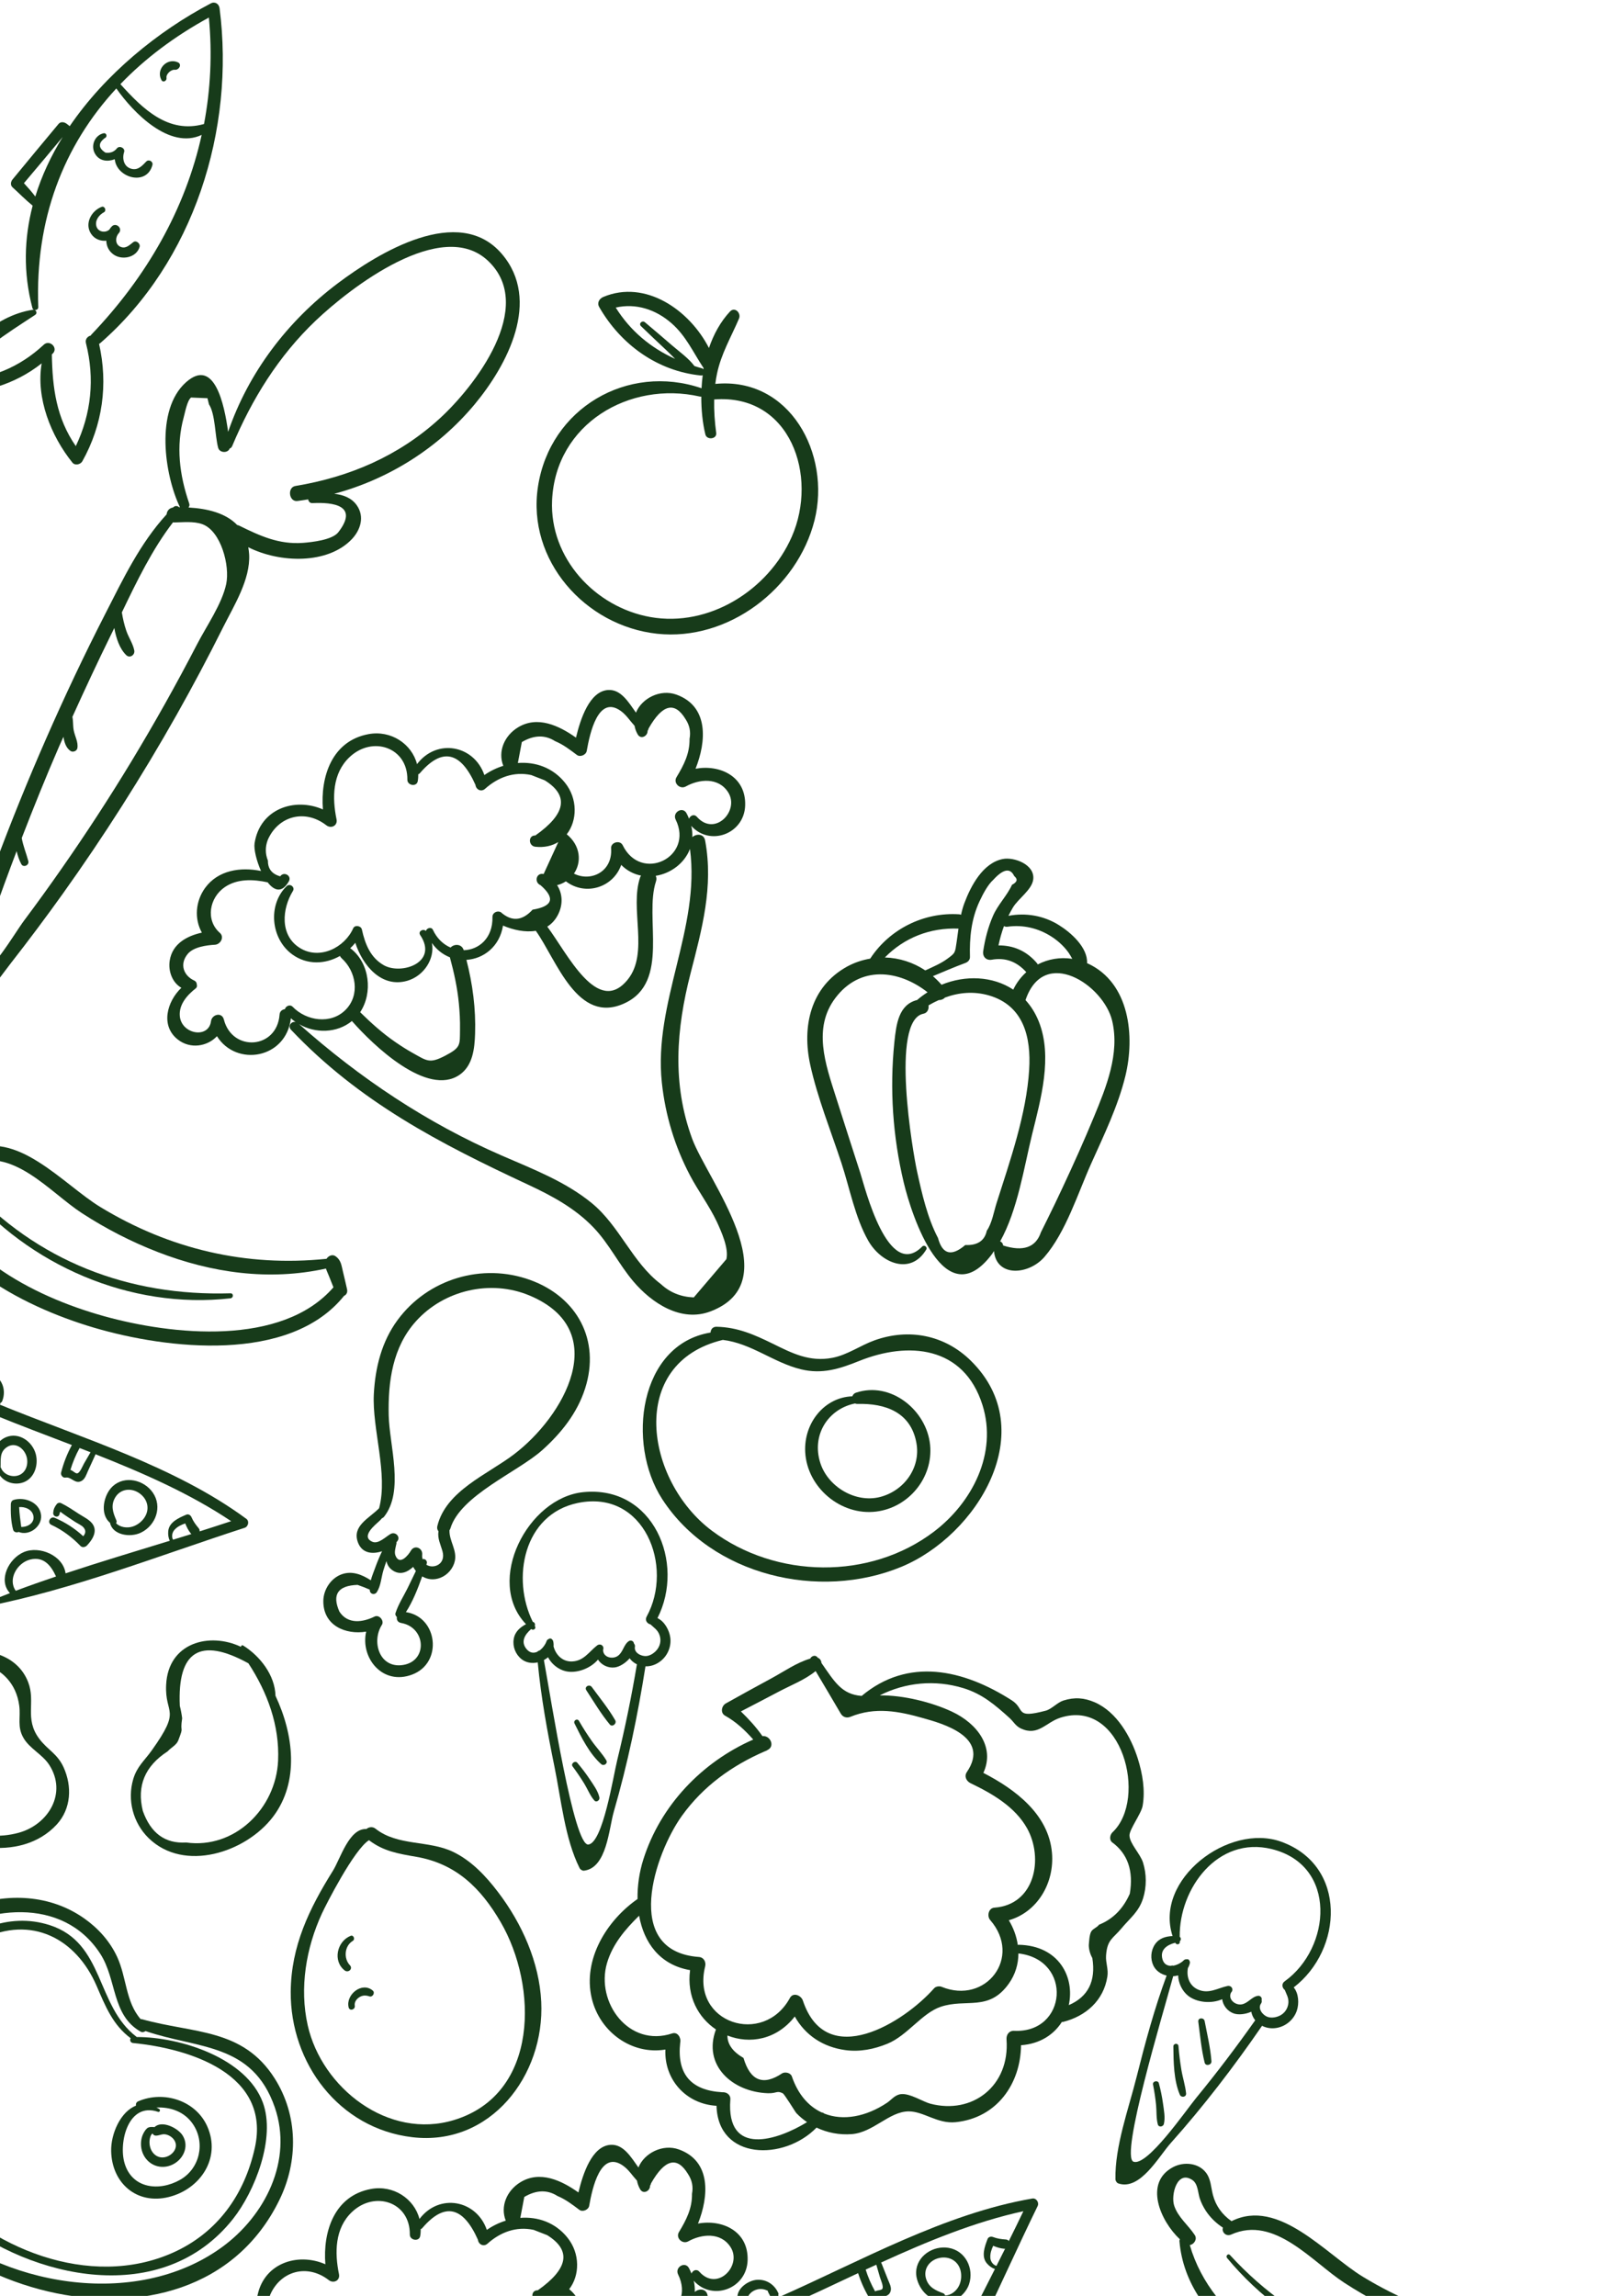 <svg width="309" height="440" viewBox="0 0 309 440" fill="none" xmlns="http://www.w3.org/2000/svg">
<path d="M96.208 48.675C87.938 38.965 72.488 48.475 64.748 54.295C55.118 61.535 47.628 71.385 43.728 82.765C43.008 77.485 41.088 68.415 35.648 73.265C29.688 78.575 31.518 90.995 34.498 97.215C34.448 97.215 34.398 97.215 34.348 97.215C34.038 96.935 33.568 96.855 33.178 97.245C33.168 97.255 33.168 97.265 33.158 97.265C32.408 97.375 31.998 97.945 31.938 98.575C26.828 104.145 23.588 110.985 20.148 117.705C16.128 125.555 12.358 133.535 8.818 141.615C1.858 157.465 -4.162 173.705 -9.362 190.215C-9.662 191.165 -8.862 192.045 -7.942 192.085C-2.982 192.265 -0.812 188.295 2.038 184.645C5.458 180.265 8.788 175.825 12.018 171.305C19.908 160.265 27.198 148.795 33.868 136.975C36.978 131.455 39.948 125.865 42.778 120.195C44.828 116.095 48.028 111.045 47.758 106.235C47.728 105.755 47.668 105.305 47.588 104.875C53.668 107.935 62.788 108.165 67.398 103.375C69.128 101.575 69.928 98.995 68.378 96.815C67.368 95.395 65.768 94.815 64.068 94.635C74.518 91.825 83.988 85.885 90.988 77.485C97.258 69.935 103.788 57.565 96.208 48.675ZM43.358 111.935C42.538 115.775 39.558 120.015 37.748 123.525C33.798 131.155 29.588 138.655 25.138 146.005C20.918 152.965 16.468 159.795 11.808 166.465C9.478 169.805 7.098 173.105 4.658 176.365C2.558 179.175 -1.502 186.555 -5.732 188.575C-2.992 180.005 -0.012 171.525 3.188 163.115C3.388 163.985 3.668 164.825 4.078 165.595C4.478 166.345 5.638 165.825 5.428 165.025C5.028 163.525 4.438 162.135 4.168 160.605C6.448 154.715 8.808 148.855 11.328 143.055C11.598 142.435 11.888 141.825 12.158 141.205C12.328 142.265 12.648 143.335 13.528 143.925C13.968 144.225 14.728 143.945 14.828 143.395C15.038 142.215 14.348 141.115 14.128 139.955C13.968 139.125 14.048 138.215 13.878 137.385C16.278 132.085 18.738 126.805 21.308 121.585C21.508 121.185 21.708 120.765 21.908 120.355C22.268 122.345 22.928 124.315 24.188 125.545C24.878 126.225 25.908 125.525 25.738 124.645C25.478 123.335 24.638 122.145 24.208 120.875C23.818 119.735 23.548 118.555 23.358 117.365C26.218 111.415 29.178 105.275 33.168 100.095C33.228 100.095 33.268 100.125 33.328 100.125C35.088 100.105 37.098 99.855 38.778 100.455C42.358 101.745 44.108 108.425 43.358 111.935ZM84.198 80.285C76.378 87.405 66.978 91.425 56.628 93.135C55.018 93.405 55.378 96.225 57.018 96.015C57.708 95.925 58.398 95.815 59.078 95.705C59.128 96.085 59.408 96.435 59.848 96.415C61.998 96.335 69.438 96.075 64.848 102.005C63.698 103.485 59.788 103.905 58.108 104.035C53.468 104.385 49.848 102.705 45.808 100.715C45.698 100.665 45.588 100.645 45.478 100.625C43.268 98.315 39.718 97.455 36.138 97.265C36.298 97.055 36.378 96.785 36.268 96.485C34.408 91.065 33.688 85.525 35.228 79.925C35.468 79.035 35.908 76.695 36.628 76.185L39.768 76.315C39.868 76.705 39.958 77.105 40.058 77.495C41.278 79.335 41.208 83.585 41.818 85.815C42.108 86.855 43.708 86.855 44.018 85.965C44.218 85.885 44.398 85.745 44.498 85.505C48.288 76.475 53.398 68.215 60.528 61.435C67.128 55.165 84.628 41.575 93.538 49.975C102.868 58.765 90.968 74.135 84.198 80.285Z" fill="#173B1A"/>
<path d="M137.118 73.574C137.198 72.924 137.298 72.274 137.438 71.634C138.228 67.804 140.148 64.594 141.658 61.054C142.108 59.994 140.848 58.704 139.918 59.714C138.108 61.664 136.788 64.074 135.898 66.694C132.148 59.374 123.698 53.534 115.658 56.904C114.878 57.234 114.388 58.034 114.868 58.854C118.998 66.044 126.038 71.134 134.378 71.964C134.508 71.974 134.608 71.944 134.698 71.904C134.588 72.734 134.528 73.574 134.478 74.404C120.278 69.564 105.398 78.254 103.118 93.284C100.978 107.364 112.168 119.964 125.968 121.454C139.598 122.924 152.838 112.794 156.138 99.704C159.308 87.024 151.418 72.194 137.118 73.574ZM134.548 70.584C134.058 70.454 133.598 70.304 133.118 70.154C131.978 68.634 130.278 67.444 128.848 66.214C127.108 64.714 125.378 63.224 123.618 61.754C123.098 61.324 122.358 62.024 122.868 62.504C124.508 64.094 126.168 65.654 127.838 67.224C128.358 67.714 128.878 68.244 129.408 68.774C124.738 66.664 120.828 63.424 118.028 58.944C121.868 58.074 125.668 59.274 128.728 61.954C131.518 64.384 132.908 67.604 134.878 70.554C134.868 70.624 134.848 70.694 134.838 70.764C134.768 70.684 134.678 70.614 134.548 70.584ZM151.768 102.874C147.288 113.074 135.948 120.254 124.668 118.254C114.038 116.364 105.328 106.924 105.828 95.884C106.498 81.224 120.648 72.944 134.138 75.994C134.248 76.014 134.338 76.014 134.428 76.004C134.418 78.524 134.668 81.014 135.208 83.254C135.478 84.384 137.448 84.174 137.288 82.974C136.998 80.834 136.848 78.694 136.898 76.554C151.518 75.404 156.888 91.234 151.768 102.874Z" fill="#173B1A"/>
<path d="M66.528 247.085C66.268 245.935 66.008 244.795 65.728 243.655C65.448 242.485 65.368 241.485 64.328 240.755C63.698 240.305 62.948 240.685 62.588 241.245C47.158 242.845 32.508 239.385 19.258 231.335C12.138 227.015 3.108 216.145 -5.932 220.675C-7.712 219.435 -8.952 217.755 -9.502 215.635C-9.892 214.155 -9.872 212.595 -10.862 211.335C-12.322 209.475 -15.102 209.255 -17.112 210.305C-22.802 213.285 -19.562 220.675 -15.832 224.145C-15.892 224.255 -15.932 224.385 -15.912 224.545C-14.512 240.825 4.078 250.325 17.988 254.435C31.998 258.575 55.538 261.325 65.948 248.345C66.368 248.155 66.668 247.725 66.528 247.085ZM19.898 252.225C5.958 248.335 -9.642 240.035 -13.932 225.255C-13.122 225.135 -12.452 224.135 -12.972 223.345C-14.232 221.415 -16.202 219.935 -16.932 217.675C-17.582 215.675 -16.382 210.805 -13.432 212.795C-12.362 213.515 -12.392 215.165 -12.022 216.315C-11.742 217.165 -11.322 217.985 -10.832 218.735C-9.962 220.035 -8.862 221.085 -7.582 221.915C-7.862 222.735 -7.012 223.695 -5.992 223.235C2.318 219.515 9.468 228.445 15.708 232.495C20.278 235.465 25.128 237.965 30.208 239.935C40.568 243.955 51.578 245.515 62.478 243.115C62.638 243.605 62.878 244.085 63.068 244.575C63.348 245.285 63.628 245.995 63.918 246.705C54.008 258.125 32.908 255.855 19.898 252.225Z" fill="#173B1A"/>
<path d="M44.178 247.855C24.638 248.445 7.078 241.695 -6.232 227.165C-6.582 226.785 -7.102 227.335 -6.792 227.725C5.438 242.465 24.978 250.995 44.178 248.815C44.778 248.745 44.808 247.835 44.178 247.855Z" fill="#173B1A"/>
<path d="M29.218 31.614C29.388 30.945 28.518 30.465 28.038 30.954C27.268 31.744 26.498 32.664 25.218 32.354C23.738 31.994 23.378 30.404 23.788 29.154C24.038 28.395 22.958 27.845 22.438 28.395C21.898 29.095 21.158 29.384 20.218 29.255C18.838 28.375 18.788 27.444 20.088 26.464C20.648 26.244 20.438 25.404 19.828 25.544C18.128 25.944 17.328 27.974 18.228 29.485C19.068 30.904 20.638 31.035 21.998 30.515C22.358 34.135 28.158 35.724 29.218 31.614Z" fill="#173B1A"/>
<path d="M26.758 47.324C26.948 46.684 26.108 45.974 25.538 46.414C24.878 46.914 24.198 47.644 23.278 47.364C22.038 46.994 22.048 45.534 22.738 44.724C22.788 44.644 22.858 44.584 22.908 44.504C23.418 43.584 22.168 42.624 21.428 43.394C21.248 43.584 21.088 43.794 20.948 44.014C20.178 44.694 18.758 44.464 18.468 43.324C18.178 42.224 19.008 41.164 19.918 40.684C20.478 40.384 20.078 39.414 19.478 39.644C17.478 40.424 16.148 42.904 17.488 44.854C18.168 45.844 19.298 46.244 20.378 46.134C20.398 47.094 20.798 48.024 21.628 48.674C23.248 49.964 26.138 49.424 26.758 47.324Z" fill="#173B1A"/>
<path d="M18.988 65.894C19.058 65.855 19.138 65.835 19.198 65.775C37.158 50.145 45.088 24.814 42.088 1.575C41.978 0.745 41.208 0.235 40.418 0.645C30.258 5.975 20.168 14.204 13.358 24.184C13.178 24.035 12.998 23.864 12.798 23.735C12.358 23.384 11.648 23.244 11.228 23.744C8.278 27.294 5.318 30.825 2.398 34.395C2.048 34.825 1.948 35.495 2.408 35.904C3.698 37.065 4.908 38.325 6.258 39.414C4.628 45.645 4.428 52.234 6.208 59.014C6.378 59.645 7.358 59.505 7.338 58.844C6.708 42.084 12.118 27.965 22.298 16.954C25.548 21.584 32.488 28.735 38.658 25.855C35.518 40.084 28.128 53.025 17.518 64.124C17.458 64.184 17.438 64.245 17.398 64.305C16.798 64.454 16.278 65.004 16.478 65.775C18.198 72.544 17.498 79.284 14.528 85.495C10.808 80.124 10.048 74.365 9.938 67.915C9.988 67.865 10.048 67.825 10.108 67.764C11.218 66.674 9.518 65.014 8.388 66.064C3.758 70.385 -1.862 72.715 -8.062 72.844C-4.152 67.184 0.888 64.204 6.728 60.355C7.268 59.995 6.898 59.285 6.308 59.364C-1.222 60.495 -7.622 67.174 -11.322 73.424C-11.822 74.264 -11.112 75.165 -10.242 75.225C-3.592 75.665 2.838 73.704 7.988 69.635C6.858 76.305 9.788 83.585 13.888 88.665C14.388 89.284 15.448 89.014 15.788 88.394C19.678 81.434 20.748 73.635 18.988 65.894ZM4.588 35.105C7.078 32.164 9.548 29.204 12.018 26.255C9.778 29.864 7.988 33.684 6.768 37.664C6.098 36.775 5.348 35.925 4.588 35.105ZM23.078 16.125C27.798 11.214 33.478 6.945 40.038 3.365C40.708 10.395 40.348 17.215 39.108 23.765C32.278 25.695 27.348 20.864 23.078 16.125Z" fill="#173B1A"/>
<path d="M34.078 11.934C31.998 11.014 29.828 13.314 30.948 15.344C31.258 15.914 32.008 15.484 31.918 14.924C31.798 14.194 32.788 13.284 33.518 13.374C34.298 13.454 34.968 12.324 34.078 11.934Z" fill="#173B1A"/>
<path d="M132.358 186.585C134.558 178.035 136.798 169.935 135.168 161.095C134.918 159.755 133.518 159.725 132.708 160.435C132.738 159.745 132.688 159.025 132.508 158.275C136.058 162.255 142.658 159.835 142.838 154.375C143.028 148.745 137.938 146.474 133.328 147.324C135.398 142.134 135.918 135.365 129.648 133.115C126.558 132.005 123.008 133.834 121.908 136.574C120.448 134.524 119.008 132.074 116.558 132.234C112.988 132.474 111.258 137.805 110.408 141.365C107.138 139.045 103.028 137.124 99.298 139.394C96.668 140.995 95.388 144.034 96.478 146.764C95.198 147.164 93.968 147.754 92.848 148.534C90.868 142.784 83.718 141.444 79.938 146.444C78.938 142.564 74.948 139.894 70.638 140.694C63.608 141.994 61.398 148.865 61.898 155.125C56.538 152.765 49.818 154.965 48.798 161.615C48.628 162.715 49.158 164.965 50.038 166.924C46.138 166.114 41.798 166.754 39.318 170.164C37.458 172.724 37.218 176.104 38.698 178.734C35.818 179.364 33.048 180.875 32.538 184.055C32.198 186.135 33.058 188.345 34.768 189.305C32.028 191.905 30.698 196.564 34.088 199.224C36.488 201.104 39.748 200.555 41.588 198.585C45.308 204.525 54.878 202.895 55.758 195.145C56.038 195.415 56.358 195.635 56.668 195.865C55.888 195.665 55.098 196.624 55.788 197.354C68.868 211.154 84.228 219.114 101.248 227.044C105.798 229.164 110.228 231.554 113.748 235.224C116.748 238.344 118.608 242.265 121.388 245.555C124.928 249.735 130.558 253.484 136.218 251.314C151.298 245.534 135.598 226.185 132.668 218.204C128.808 207.674 129.628 197.235 132.358 186.585ZM100.028 142.215C102.328 140.855 104.458 140.794 106.398 142.034C107.968 142.684 109.238 143.675 110.588 144.685C111.218 145.155 112.338 144.674 112.468 143.914C113.058 140.574 114.648 133.094 119.018 136.264C120.068 137.024 120.758 138.145 121.638 139.095C121.728 139.635 121.918 140.184 122.228 140.724C122.828 141.794 124.168 141.075 124.138 140.055C124.238 139.925 124.308 139.764 124.328 139.604C126.968 134.964 129.328 134.365 131.428 137.845C132.188 139.005 132.438 140.254 132.178 141.604C132.218 144.404 131.108 146.574 129.678 148.944C128.998 150.074 130.338 151.344 131.458 150.724C133.968 149.314 137.688 148.894 139.568 151.824C141.838 155.354 137.038 160.435 133.598 156.555C133.038 155.925 132.318 156.305 132.078 156.895C131.938 156.555 131.788 156.204 131.598 155.854C130.858 154.474 128.828 155.684 129.518 157.074C133.058 164.264 122.898 169.234 119.358 161.974C118.848 160.934 117.058 161.414 117.138 162.574C117.468 167.084 113.238 169.064 110.018 167.424C111.498 165.264 111.338 162.104 108.638 159.884C110.678 157.264 110.758 153.064 108.308 150.014C105.968 147.094 102.608 145.964 99.268 146.224L100.028 142.215ZM120.308 187.754C114.548 194.834 108.758 182.725 104.908 177.585C105.738 177.065 106.458 176.305 106.988 175.245C107.968 173.285 107.818 171.214 106.788 169.634C107.418 169.484 107.978 169.225 108.478 168.905C112.218 171.765 117.548 170.104 119.078 165.754C120.198 166.884 121.518 167.535 122.888 167.805C122.838 167.895 122.768 167.964 122.728 168.074C120.628 174.094 124.488 182.624 120.308 187.754ZM54.618 193.395C54.108 193.465 53.628 193.804 53.588 194.454C53.098 201.075 44.508 201.665 42.908 195.375C42.528 193.895 40.618 194.404 40.448 195.704C40.008 199.124 34.788 198.224 34.468 194.734C34.268 192.514 35.878 190.704 37.478 189.454C37.758 189.244 37.808 188.964 37.728 188.704C37.728 188.384 37.578 188.084 37.228 187.914C35.268 187.024 34.328 184.845 35.968 182.835C37.078 181.465 39.628 181.145 41.198 181.055C42.268 180.995 43.068 179.585 42.138 178.775C39.358 176.335 40.128 172.034 43.088 170.014C45.498 168.364 48.558 168.505 51.308 169.095C52.538 170.695 54.028 171.245 55.368 168.905C55.978 167.825 54.408 166.934 53.718 167.944C52.118 167.504 51.338 166.494 51.358 164.944C50.828 163.624 50.818 162.285 51.338 160.935C53.328 156.405 58.428 154.964 62.558 158.164C63.468 158.864 64.758 158.245 64.508 157.025C63.668 152.915 63.688 148.215 67.018 145.085C71.418 140.945 78.168 143.225 78.088 149.435C78.078 150.545 79.878 150.854 80.078 149.704C80.158 149.254 80.178 148.814 80.178 148.384C80.318 148.334 80.448 148.254 80.548 148.104C84.758 143.244 88.288 144.014 91.138 150.414C91.248 151.334 92.238 151.834 92.978 151.174C95.418 148.994 98.468 147.804 101.828 148.534C102.688 148.874 103.558 149.204 104.418 149.544C109.098 152.454 108.488 155.975 102.618 160.115C101.198 160.065 101.268 162.135 102.618 162.275C104.368 162.465 105.838 162.095 107.018 161.375C106.078 163.415 105.148 165.464 104.208 167.504C102.778 167.184 102.338 169.104 103.618 169.645C106.468 172.135 105.958 173.695 102.088 174.335C100.118 176.495 98.088 176.664 96.008 174.824C95.318 174.444 94.378 174.915 94.398 175.745C94.488 179.795 91.788 182.024 88.888 182.104C88.518 180.844 87.048 180.855 86.368 181.595C85.008 181.005 83.768 179.895 82.978 178.185C82.698 177.575 81.758 177.854 81.658 178.414C81.088 177.904 80.068 178.495 80.558 179.215C84.078 184.495 76.928 186.874 73.578 184.984C70.998 183.524 69.978 180.904 69.368 178.134C69.208 177.414 68.018 177.194 67.698 177.914C66.068 181.594 61.268 184.044 57.468 181.664C53.578 179.234 54.078 174.104 56.148 170.754C56.608 170.004 55.568 169.224 54.948 169.824C51.298 173.374 51.898 179.905 56.018 182.905C58.878 184.985 62.368 184.794 65.168 183.204C65.238 183.364 65.338 183.515 65.498 183.655C68.258 186.145 69.058 190.674 66.258 193.514C63.428 196.384 58.718 195.654 56.108 192.954C55.598 192.414 54.758 192.814 54.618 193.395ZM67.298 181.835C67.238 181.785 67.178 181.775 67.118 181.745C67.468 181.415 67.808 181.065 68.108 180.685C69.498 185.005 73.108 189.385 78.058 187.965C81.238 187.055 83.388 183.755 82.788 180.715C83.728 182.055 84.928 182.945 86.238 183.465C87.028 186.365 87.668 189.294 87.958 192.294C88.118 193.944 88.208 195.634 88.178 197.294C88.138 200.264 88.378 200.724 85.388 202.294C82.318 203.904 81.858 203.324 79.038 201.754C77.928 201.134 76.858 200.444 75.808 199.724C73.328 198.024 71.168 196.074 69.038 193.984C71.498 190.274 70.868 184.655 67.298 181.835ZM139.238 241.314C137.158 243.754 135.068 246.204 132.988 248.645C130.508 248.545 128.408 247.695 126.688 246.095C121.228 241.985 118.778 234.935 113.418 230.555C108.338 226.405 102.128 224.044 96.178 221.454C81.838 215.224 69.018 206.655 57.338 196.275C60.428 198.085 64.598 198.024 67.458 195.674C71.568 200.365 81.898 210.234 88.088 205.984C90.638 204.234 90.968 200.954 91.068 198.115C91.228 193.325 90.598 188.574 89.408 183.954C92.678 183.754 95.788 181.414 96.418 177.384C98.378 178.224 100.678 178.724 102.708 178.384C106.688 183.954 110.658 196.484 119.738 192.264C128.528 188.184 123.428 175.834 125.748 168.895C125.888 168.485 125.828 168.145 125.698 167.845C128.568 167.395 131.208 165.444 132.258 162.694C134.288 177.914 125.228 192.084 126.868 207.484C127.528 213.704 129.348 219.715 132.258 225.245C133.848 228.265 135.928 231.035 137.398 234.125C138.238 235.965 139.738 239.214 139.238 241.314Z" fill="#173B1A"/>
<path d="M208.518 184.644C208.468 184.624 208.428 184.615 208.378 184.595C208.528 181.585 205.298 178.725 202.958 177.275C200.048 175.465 196.638 174.884 193.308 175.514C193.568 174.974 193.848 174.444 194.168 173.914C195.198 172.204 197.818 170.514 198.058 168.534C198.408 165.664 194.348 164.195 192.218 164.625C188.398 165.385 186.098 169.775 184.858 173.085C184.578 173.835 184.378 174.574 184.218 175.314C184.108 175.274 183.998 175.224 183.868 175.224C177.068 174.774 170.498 178.065 166.808 183.715C165.288 183.975 163.788 184.464 162.348 185.254C155.338 189.144 153.698 196.755 155.318 204.095C156.718 210.445 159.268 216.735 161.298 222.905C162.878 227.705 163.908 233.344 166.438 237.784C168.848 242.014 174.518 244.524 177.548 239.474C177.828 239.004 177.178 238.494 176.788 238.884C170.208 245.534 165.808 227.584 164.918 224.824C163.338 219.914 161.748 215.005 160.188 210.085C158.238 203.955 155.778 197.035 160.118 191.275C164.878 184.955 172.288 185.844 177.798 190.164C177.108 190.614 176.428 191.094 175.808 191.644C172.268 192.524 171.798 196.235 171.438 199.745C170.518 208.705 171.138 217.825 173.228 226.595C174.788 233.145 181.118 252.335 190.138 240.365C190.278 240.174 190.398 239.954 190.528 239.754C191.008 244.824 197.188 244.345 200.188 240.905C204.308 236.165 206.638 228.614 209.188 222.944C211.608 217.544 214.308 211.994 215.718 206.224C217.568 198.644 216.598 188.374 208.518 184.644ZM193.108 177.604C196.108 177.174 199.088 177.884 201.628 179.544C202.858 180.344 203.988 181.385 204.838 182.585C205.108 182.975 205.318 183.364 205.538 183.754C203.218 183.394 200.908 183.795 198.918 184.835C198.878 184.765 198.858 184.684 198.798 184.615C196.808 182.254 194.268 181.155 191.398 181.185C191.658 179.915 192.008 178.684 192.448 177.484C192.638 177.584 192.858 177.644 193.108 177.604ZM185.058 184.544C185.548 184.364 185.948 183.944 185.928 183.394C185.828 179.684 186.178 176.124 187.768 172.724C188.388 171.404 189.328 169.564 190.408 168.604C192.308 166.524 193.648 166.284 194.408 167.884C195.138 168.494 194.998 169.054 193.988 169.564C193.048 171.644 191.278 173.364 190.338 175.534C189.398 177.714 188.818 179.944 188.468 182.284C188.308 183.334 189.038 184.114 190.108 183.924C192.798 183.444 194.978 184.354 196.728 186.314C195.708 187.224 194.848 188.355 194.228 189.655C190.268 187.045 185.038 186.844 180.478 188.724C179.968 188.124 179.408 187.584 178.828 187.074C180.898 186.204 182.958 185.324 185.058 184.544ZM177.368 185.974C175.058 184.434 172.368 183.575 169.618 183.495C173.318 179.725 178.268 177.745 183.728 177.965C183.608 178.805 183.508 179.644 183.378 180.504C183.058 182.644 183.158 182.604 181.538 183.784C180.338 184.664 178.788 185.314 177.368 185.974ZM189.158 235.854C188.748 237.784 187.368 238.704 185.028 238.604C182.388 240.854 180.648 240.405 179.798 237.245C177.788 233.445 176.698 228.655 175.788 224.495C175.018 221.025 170.598 195.525 177.008 194.275C177.788 194.125 178.088 193.364 177.988 192.674C178.628 192.294 179.298 191.955 179.968 191.655C180.418 191.675 180.858 191.484 181.148 191.174C183.798 190.204 186.628 189.934 189.518 190.754C196.248 192.684 197.658 198.804 197.278 204.984C196.758 213.544 193.598 222.484 191.018 230.604C190.508 232.214 190.138 234.464 189.158 235.854ZM209.678 214.074C207.798 218.624 205.778 223.125 203.688 227.585C202.728 229.645 201.748 231.694 200.738 233.724L199.528 236.164C198.548 239.064 196.138 239.914 192.288 238.694C192.248 238.284 192.008 238.015 191.718 237.905C195.078 231.875 196.288 223.715 197.848 217.365C199.498 210.665 201.818 202.534 199.128 195.784C198.478 194.154 197.608 192.794 196.578 191.664C200.098 181.214 211.558 188.744 213.188 195.634C214.678 201.914 212.038 208.374 209.678 214.074Z" fill="#173B1A"/>
<path d="M79.028 320.915C84.968 318.655 83.888 309.845 77.808 308.955C79.128 306.915 80.088 304.475 80.928 302.105C81.908 302.695 83.128 302.875 84.418 302.375C85.788 301.845 86.878 300.585 87.188 299.145C87.628 297.085 86.128 295.355 86.158 293.335C86.158 293.315 86.148 293.305 86.148 293.285C86.218 293.175 86.288 293.075 86.328 292.935C88.228 286.575 99.308 282.075 103.958 277.895C107.598 274.625 110.648 270.815 112.158 266.095C115.128 256.815 110.618 248.555 101.618 245.295C92.438 241.975 82.048 245.075 76.228 252.955C73.158 257.105 71.928 262.085 71.658 267.175C71.308 273.835 74.428 282.515 72.668 289.045C70.768 290.995 67.438 292.405 68.608 295.585C69.388 297.705 71.398 297.905 73.238 297.285C72.748 298.325 72.298 299.385 71.908 300.475C71.638 301.225 71.298 302.035 71.078 302.855C69.398 301.765 67.478 300.975 65.468 301.715C63.418 302.465 62.008 304.635 61.978 306.785C61.918 311.555 66.278 313.335 70.188 312.695C69.048 317.725 73.328 323.085 79.028 320.915ZM75.798 298.095C75.538 297.445 75.848 296.505 75.988 295.845C76.008 295.745 76.008 295.645 75.988 295.555C76.038 295.505 76.088 295.455 76.128 295.405C76.868 294.545 75.798 293.455 74.868 293.975C73.948 294.495 72.548 295.965 71.388 295.475C69.058 294.475 71.948 292.215 72.738 291.475C72.918 291.305 73.088 291.125 73.238 290.945C73.358 290.915 73.478 290.845 73.588 290.715C77.548 285.775 74.638 277.015 74.508 271.235C74.368 264.765 75.248 258.175 79.748 253.195C85.118 247.235 94.048 245.155 101.498 248.275C117.548 255.005 108.068 271.515 98.458 278.765C93.378 282.605 85.498 285.715 83.838 292.435C83.728 292.865 83.838 293.205 84.048 293.455C83.838 294.855 84.438 295.935 84.818 297.295C85.518 299.805 83.058 300.755 81.728 299.865C81.748 299.805 81.768 299.745 81.788 299.695C81.998 299.125 81.428 298.655 80.998 298.805C80.928 298.545 80.898 298.265 80.928 297.935C81.048 296.655 79.448 295.985 78.758 297.185C78.258 298.055 76.588 300.115 75.798 298.095ZM73.198 311.405C73.708 310.605 72.678 309.365 71.798 309.805C69.638 310.875 66.688 311.385 65.058 308.855C63.608 305.575 64.768 303.865 68.548 303.735C69.338 304.005 70.118 304.315 70.878 304.645C70.888 304.705 70.878 304.775 70.888 304.835C70.988 305.565 71.858 305.715 72.238 305.115C72.998 303.935 73.078 302.355 73.468 301.025C73.648 300.395 73.868 299.785 74.078 299.175C74.218 299.835 74.538 300.425 75.158 300.885C76.638 301.955 78.058 301.345 79.198 300.285C79.348 300.565 79.528 300.825 79.718 301.075C79.188 302.175 78.668 303.275 78.128 304.365C77.348 305.935 76.358 307.455 75.818 309.125C75.718 309.435 75.858 309.705 76.078 309.885C75.988 310.385 76.208 310.915 76.898 311.035C81.778 311.885 82.068 318.675 76.858 319.135C72.598 319.475 71.238 314.465 73.198 311.405Z" fill="#173B1A"/>
<path d="M186.108 260.785C181.048 255.805 174.188 254.515 167.618 256.875C164.898 257.855 162.458 259.655 159.578 260.215C155.188 261.065 151.838 259.335 148.138 257.515C144.568 255.765 141.378 254.355 137.358 254.265C136.608 254.245 136.228 254.795 136.208 255.375C122.478 257.635 120.048 276.655 126.928 287.285C136.438 301.965 157.028 306.785 172.778 300.275C187.238 294.295 199.728 274.205 186.108 260.785ZM179.048 293.515C166.768 302.855 148.738 302.555 136.458 293.355C123.648 283.755 120.158 261.195 138.558 256.785C144.038 257.445 148.248 261.135 153.558 262.425C157.588 263.405 160.938 262.335 164.688 260.825C174.078 257.045 184.748 257.905 188.328 269.265C191.238 278.525 186.358 287.955 179.048 293.515Z" fill="#173B1A"/>
<path d="M178.288 276.915C177.628 270.265 170.758 264.655 164.068 266.905C163.708 267.025 163.488 267.295 163.388 267.595C158.038 267.775 154.058 272.695 154.348 278.265C154.698 285.075 161.178 290.525 167.958 289.685C174.188 288.915 178.908 283.175 178.288 276.915ZM168.678 286.895C163.988 288.085 158.718 284.945 157.248 280.385C155.508 274.985 158.758 270.005 163.898 268.965C164.028 269.025 164.178 269.055 164.358 269.055C169.648 268.915 174.568 270.595 175.658 276.495C176.548 281.265 173.308 285.715 168.678 286.895Z" fill="#173B1A"/>
<path d="M-5.662 263.535C-5.882 263.775 -5.912 264.055 -5.842 264.295C-10.252 269.215 -12.822 276.115 -11.152 282.685C-10.282 286.085 -8.862 288.905 -8.892 292.505C-8.922 295.455 -9.752 298.175 -10.372 301.025C-11.182 304.805 -11.622 307.815 -10.242 311.365C-10.232 311.445 -10.222 311.535 -10.192 311.625C-9.532 313.365 -7.062 314.885 -5.212 314.775C-3.592 314.685 -2.442 313.645 -2.292 312.155C-1.982 312.035 -1.762 311.725 -1.932 311.355C-2.462 310.235 -2.752 309.085 -2.892 307.915C13.988 304.655 30.578 298.075 46.898 292.795C47.588 292.575 47.838 291.525 47.218 291.075C33.448 280.935 15.738 275.655 -0.002 269.205C0.038 269.075 0.068 268.945 0.108 268.815C0.228 268.785 0.338 268.725 0.398 268.575C1.088 266.915 0.748 265.045 -0.622 263.825C-1.852 262.735 -4.432 262.195 -5.662 263.535ZM3.018 304.865C1.428 302.625 3.328 299.475 5.798 298.875C8.418 298.235 9.818 300.095 10.738 302.125C8.138 303.005 5.568 303.905 3.018 304.865ZM36.698 293.985C35.528 294.355 34.348 294.715 33.168 295.075C32.848 294.505 32.988 293.705 33.428 293.205C33.988 292.565 34.728 292.225 35.508 291.955C35.778 292.645 36.108 293.305 36.568 293.875C36.608 293.925 36.658 293.945 36.698 293.985ZM17.368 278.325C17.348 278.345 17.338 278.355 17.318 278.385C16.908 279.095 16.498 279.795 16.088 280.505C15.858 280.895 15.308 282.345 14.758 282.365C14.448 282.375 13.968 281.885 13.678 281.765C13.618 281.735 13.558 281.735 13.498 281.705C13.938 280.245 14.518 278.845 15.258 277.505C15.968 277.775 16.668 278.055 17.368 278.325ZM13.778 276.935C12.868 278.615 12.178 280.375 11.708 282.225C11.588 282.675 12.048 283.275 12.548 283.175C13.668 282.945 14.398 284.545 15.678 283.785C16.308 283.415 16.558 282.585 16.838 281.955C17.308 280.915 17.788 279.885 18.258 278.845C18.278 278.795 18.288 278.745 18.298 278.695C27.398 282.285 36.388 286.225 44.308 291.525C42.308 292.195 40.278 292.835 38.258 293.485C38.298 293.285 38.248 293.065 38.068 292.855C37.508 292.195 37.038 291.545 36.698 290.745C36.538 290.375 36.118 290.105 35.718 290.275C34.298 290.875 32.388 291.705 32.248 293.455C32.198 294.085 32.268 294.745 32.548 295.275C25.888 297.325 19.178 299.335 12.568 301.525C12.108 298.105 7.578 296.185 4.578 297.445C1.688 298.655 -0.432 302.825 1.908 305.315C0.278 305.945 -1.352 306.575 -2.962 307.255C-3.392 301.055 0.408 294.235 -0.732 287.815C-1.282 284.715 -3.482 281.035 -3.212 277.915C-3.012 275.545 -1.772 273.435 -0.792 271.275C3.948 273.205 8.848 275.045 13.778 276.935ZM-1.832 265.195C-1.262 265.565 -0.872 266.155 -0.662 266.795C-0.732 266.865 -0.792 266.955 -0.822 267.075C-1.032 267.755 -1.312 268.385 -1.622 268.995C-2.032 269.225 -2.282 269.695 -2.242 270.135C-3.272 271.895 -4.422 273.535 -4.802 275.655C-5.562 279.835 -3.432 284.125 -2.892 288.165C-1.852 295.955 -7.962 304.535 -3.312 311.595C-3.602 312.685 -5.292 312.825 -6.122 312.495C-7.212 312.055 -7.842 310.945 -8.912 310.525C-9.032 310.475 -9.152 310.465 -9.282 310.465C-9.192 303.195 -5.492 296.015 -6.822 288.825C-7.442 285.465 -9.392 282.525 -9.512 279.025C-9.692 273.855 -6.952 269.425 -4.332 265.225C-4.252 265.105 -4.222 264.985 -4.212 264.865C-3.922 264.795 -3.622 264.725 -3.312 264.735C-2.802 264.735 -2.282 264.905 -1.832 265.195Z" fill="#173B1A"/>
<path d="M2.598 287.455C2.248 287.565 2.088 287.915 2.078 288.255C2.038 289.865 2.088 291.585 2.508 293.145C2.648 293.655 3.178 293.755 3.588 293.595C5.588 294.405 8.058 292.575 7.878 290.425C7.658 287.935 4.728 286.795 2.598 287.455ZM6.378 290.395C6.738 291.845 5.308 292.675 4.068 292.625C3.908 291.345 3.718 290.105 3.668 288.825C4.778 288.725 6.088 289.245 6.378 290.395Z" fill="#173B1A"/>
<path d="M1.158 275.425C-1.082 276.335 -2.592 279.805 -1.042 281.885C-0.892 282.095 -0.612 282.165 -0.372 282.125C0.348 283.815 2.338 284.655 4.128 284.195C6.518 283.585 7.438 280.875 6.858 278.665C6.208 276.245 3.628 274.415 1.158 275.425ZM5.078 279.105C5.478 280.405 5.098 282.025 3.788 282.645C2.478 283.265 0.708 282.665 0.188 281.305C0.168 281.255 0.138 281.255 0.108 281.215C0.178 279.785 -0.132 278.335 1.278 277.365C2.858 276.265 4.588 277.495 5.078 279.105Z" fill="#173B1A"/>
<path d="M10.888 288.245C10.468 288.765 10.248 289.245 10.198 289.925C10.138 290.695 11.238 290.965 11.408 290.165C11.428 289.995 11.498 289.855 11.558 289.715C12.458 290.395 13.408 291.005 14.338 291.625C14.808 291.935 15.658 292.305 16.018 292.735C16.568 293.395 16.348 293.935 15.958 294.415C14.358 292.935 12.518 291.745 10.498 290.885C9.618 290.515 8.968 291.815 9.838 292.225C11.978 293.225 13.798 294.585 15.438 296.285C15.778 296.635 16.358 296.505 16.658 296.195C17.768 295.045 18.838 293.315 17.588 291.865C16.968 291.145 15.958 290.665 15.178 290.165C14.058 289.445 12.938 288.665 11.748 288.085C11.468 287.935 11.078 287.995 10.888 288.245Z" fill="#173B1A"/>
<path d="M21.628 284.815C19.878 286.395 19.048 290.135 21.088 291.835C21.568 294.195 24.968 294.715 27.008 293.725C29.868 292.345 31.168 288.755 29.288 286.045C27.598 283.605 23.928 282.725 21.628 284.815ZM26.668 286.135C28.358 287.285 28.808 289.325 27.578 290.995C27.038 291.725 26.268 292.295 25.398 292.565C24.388 292.885 22.998 292.725 22.248 291.905C22.358 291.765 22.398 291.585 22.298 291.355C21.658 289.875 21.188 288.555 22.058 287.025C23.048 285.315 25.108 285.085 26.668 286.135Z" fill="#173B1A"/>
<path d="M12.188 338.695C10.998 336.065 9.088 335.335 7.508 333.205C4.638 329.355 6.878 326.195 5.398 322.375C1.818 313.095 -14.242 315.305 -16.582 324.265C-16.622 324.425 -16.632 324.575 -16.602 324.715C-21.502 330.985 -20.652 341.575 -15.642 347.435C-9.592 354.515 4.008 357.135 10.878 349.655C13.648 346.635 13.848 342.345 12.188 338.695ZM3.558 351.245C-3.722 353.235 -12.182 349.895 -15.812 343.235C-19.892 335.745 -16.542 328.475 -12.512 321.975C-12.402 321.805 -12.502 321.625 -12.642 321.545C-7.612 316.255 2.558 318.275 3.688 326.885C3.988 329.155 3.258 330.885 4.478 333.025C5.648 335.105 8.118 336.195 9.428 338.215C12.938 343.645 9.278 349.685 3.558 351.245Z" fill="#173B1A"/>
<path d="M52.808 324.994C52.708 321.014 49.828 317.364 46.608 315.354C46.398 315.224 46.188 315.404 46.178 315.604C40.168 312.754 32.238 314.774 31.848 322.874C31.558 328.764 34.918 327.304 29.068 335.484C27.678 337.434 26.258 338.534 25.538 340.964C24.358 344.974 25.518 349.354 28.478 352.254C35.278 358.904 47.148 355.044 52.368 348.134C57.388 341.484 56.318 332.444 52.808 324.994ZM35.678 353.104C31.658 353.354 28.898 351.334 27.378 347.054C26.188 342.264 27.778 338.454 32.138 335.634C32.758 334.934 33.818 334.454 34.168 333.554C35.348 330.474 34.448 332.414 34.918 329.294C34.818 328.494 34.668 327.704 34.468 326.914C33.988 316.424 38.348 313.694 47.538 318.724C47.558 318.744 47.578 318.744 47.608 318.754C51.248 324.304 53.608 330.674 53.308 337.414C52.898 346.594 44.978 354.404 35.678 353.104Z" fill="#173B1A"/>
<path d="M128.488 313.855C128.308 312.445 127.398 310.735 126.028 310.105C131.408 299.535 125.248 284.605 111.788 285.965C101.158 287.045 92.918 303.015 100.828 311.265C99.668 311.885 98.688 312.725 98.468 314.145C98.238 315.585 98.838 317.075 99.978 317.975C100.868 318.675 102.008 318.825 103.078 318.585C103.708 325.325 104.938 331.975 106.288 338.605C107.548 344.755 108.278 352.405 111.108 358.025C111.248 358.295 111.638 358.545 111.948 358.505C116.338 357.975 116.698 350.505 117.668 347.155C120.318 338.015 122.248 328.745 123.728 319.345C124.668 319.375 125.618 319.075 126.438 318.485C127.908 317.455 128.718 315.635 128.488 313.855ZM118.328 337.255C117.548 340.425 115.568 353.175 112.778 353.495C109.998 353.815 105.658 325.765 104.258 318.145C104.538 317.985 104.818 317.815 105.048 317.595C105.708 318.895 107.018 319.945 108.408 320.275C110.458 320.765 113.158 319.795 114.628 318.055C115.278 319.075 116.548 319.715 117.828 319.555C118.748 319.445 119.898 318.735 120.698 317.805C120.918 318.115 121.208 318.405 121.558 318.645C121.728 318.765 121.908 318.865 122.088 318.955C121.058 325.105 119.808 331.205 118.328 337.255ZM126.108 315.925C125.648 316.635 124.738 317.315 123.878 317.375C122.918 317.445 121.478 316.745 121.708 315.575C121.748 315.355 121.668 315.155 121.538 314.995C121.508 314.905 121.478 314.815 121.438 314.725C121.288 314.425 120.848 314.315 120.568 314.495C119.548 315.135 119.468 316.605 118.438 317.335C117.398 318.075 115.558 317.615 115.608 316.155C115.618 316.115 115.638 316.085 115.648 316.055C115.788 315.305 115.008 314.905 114.438 315.355C112.898 316.565 111.918 318.285 109.728 318.405C107.848 318.515 106.548 317.175 106.108 315.525C106.138 315.195 106.118 314.855 106.028 314.495C105.988 314.355 105.908 314.255 105.828 314.185C105.818 314.175 105.818 314.165 105.808 314.155C105.798 314.145 105.778 314.135 105.768 314.125C105.598 313.975 105.348 313.955 105.168 314.115C104.998 314.185 104.838 314.305 104.778 314.495C104.548 315.165 104.028 315.885 103.398 316.325C103.238 316.345 103.098 316.425 103.008 316.545C102.358 316.845 101.648 316.825 101.008 316.125C99.698 314.665 100.618 313.225 101.828 312.195C101.838 312.205 101.838 312.205 101.848 312.215C102.228 312.525 102.818 312.135 102.558 311.675C102.538 311.645 102.528 311.605 102.508 311.575C102.658 311.255 102.458 310.885 102.128 310.815C98.028 302.565 100.298 290.205 110.758 288.035C123.518 285.385 129.228 300.225 123.948 309.825C123.558 310.535 124.088 311.185 124.688 311.305C125.318 311.905 125.968 312.295 126.338 313.135C126.738 314.055 126.668 315.075 126.108 315.925Z" fill="#173B1A"/>
<path d="M114.898 344.465C114.628 343.215 113.738 342.035 113.038 340.975C112.308 339.875 111.508 338.835 110.658 337.825C110.238 337.335 109.358 337.995 109.758 338.525C110.558 339.595 111.308 340.705 112.008 341.845C112.648 342.895 113.108 344.115 113.918 345.045C114.328 345.515 115.018 344.995 114.898 344.465Z" fill="#173B1A"/>
<path d="M116.208 337.335C115.418 336.035 114.328 334.915 113.448 333.665C112.568 332.415 111.738 331.125 110.978 329.795C110.658 329.245 109.848 329.725 110.128 330.295C111.428 332.935 112.998 336.105 115.238 338.085C115.738 338.535 116.588 337.965 116.208 337.335Z" fill="#173B1A"/>
<path d="M117.928 329.675C116.648 327.445 114.958 325.385 113.438 323.305C112.978 322.685 111.948 323.255 112.388 323.925C113.828 326.125 115.208 328.465 116.888 330.485C117.368 331.075 118.288 330.315 117.928 329.675Z" fill="#173B1A"/>
<path d="M308.528 452.085C308.268 450.935 308.008 449.795 307.728 448.655C307.448 447.485 307.368 446.485 306.328 445.755C305.698 445.305 304.948 445.675 304.588 446.245C289.158 447.845 274.508 444.385 261.258 436.335C254.138 432.015 245.108 421.145 236.068 425.675C234.288 424.435 233.048 422.755 232.498 420.635C232.108 419.155 232.128 417.595 231.138 416.335C229.678 414.475 226.898 414.255 224.888 415.305C219.198 418.285 222.438 425.675 226.168 429.145C226.108 429.255 226.068 429.385 226.088 429.545C227.488 445.825 246.078 455.325 259.988 459.435C273.998 463.575 297.538 466.325 307.948 453.345C308.368 453.155 308.668 452.725 308.528 452.085ZM261.898 457.225C247.958 453.335 232.358 445.035 228.068 430.255C228.878 430.135 229.548 429.135 229.028 428.345C227.768 426.415 225.798 424.935 225.068 422.675C224.418 420.675 225.618 415.805 228.568 417.795C229.638 418.515 229.608 420.165 229.978 421.315C230.258 422.165 230.678 422.985 231.168 423.735C232.038 425.035 233.138 426.085 234.418 426.915C234.138 427.735 234.988 428.695 236.008 428.235C244.318 424.515 251.468 433.445 257.708 437.495C262.278 440.465 267.128 442.965 272.208 444.935C282.568 448.955 293.578 450.515 304.478 448.115C304.638 448.605 304.878 449.085 305.068 449.575C305.348 450.285 305.628 450.995 305.918 451.705C296.008 463.125 274.908 460.865 261.898 457.225Z" fill="#173B1A"/>
<path d="M286.178 452.855C266.638 453.445 249.078 446.695 235.768 432.165C235.418 431.785 234.898 432.335 235.208 432.725C247.438 447.465 266.978 455.995 286.178 453.815C286.778 453.745 286.808 452.835 286.178 452.855Z" fill="#173B1A"/>
<path d="M103.748 383.634C103.378 376.034 100.048 368.624 95.488 362.634C93.168 359.574 90.398 356.614 86.888 354.914C82.148 352.624 76.268 353.844 71.988 350.464C71.398 349.994 70.688 350.144 70.228 350.524C66.898 350.364 65.248 356.234 63.808 358.534C59.278 365.784 55.798 372.944 55.728 381.704C55.628 395.414 64.998 407.934 79.038 409.584C94.008 411.354 104.438 397.764 103.748 383.634ZM87.058 406.284C74.458 410.144 61.678 400.164 58.978 388.114C57.378 380.964 58.668 373.304 61.708 366.714C62.468 365.054 67.868 354.444 70.728 352.664C73.498 354.774 76.288 355.244 79.778 355.844C87.428 357.164 92.168 361.834 95.978 368.374C103.068 380.554 103.418 401.274 87.058 406.284Z" fill="#173B1A"/>
<path d="M67.208 370.994C64.608 372.034 63.728 375.804 66.068 377.624C66.768 378.164 67.718 377.304 67.068 376.624C65.828 375.324 66.028 372.914 67.618 371.964C68.118 371.674 67.788 370.764 67.208 370.994Z" fill="#173B1A"/>
<path d="M71.458 381.485C69.378 379.695 66.228 382.285 66.828 384.705C67.018 385.485 68.128 385.135 68.008 384.385C67.888 383.675 68.368 383.055 68.948 382.715C69.558 382.355 70.158 382.375 70.818 382.595C71.428 382.795 71.948 381.915 71.458 381.485Z" fill="#173B1A"/>
<path d="M113.418 382.915C114.938 389.445 121.148 393.855 127.548 392.785C127.298 398.545 131.508 403.235 137.348 403.565C137.628 414.025 150.308 414.145 156.518 407.745C158.598 408.735 160.918 409.175 163.268 408.995C167.408 408.675 170.418 404.675 174.148 404.635C177.038 404.605 179.688 407.065 183.188 406.705C191.108 405.895 195.648 399.315 195.718 391.955C199.388 391.695 202.018 389.895 203.548 387.495C203.638 387.485 203.708 387.505 203.798 387.485C208.108 386.395 211.548 383.425 212.268 378.805C212.498 377.335 211.918 376.175 212.018 374.765C212.228 371.675 213.358 371.515 214.988 369.545C216.618 367.575 218.288 366.415 219.108 363.825C219.808 361.605 219.798 359.155 219.098 356.935C218.568 355.265 216.548 353.315 216.508 351.775C216.468 350.595 218.758 347.605 219.028 346.085C219.548 343.085 219.008 339.935 218.118 337.075C216.798 332.865 214.088 328.085 209.848 326.235C207.808 325.355 205.978 325.225 203.848 325.895C202.658 326.275 201.608 327.535 200.448 327.845C194.418 329.435 196.598 327.555 193.938 325.855C184.628 319.905 174.078 317.555 165.168 325.015C161.318 324.715 159.978 322.305 157.458 318.695C157.438 318.245 157.168 317.835 156.738 317.685C156.718 317.665 156.708 317.635 156.688 317.615C156.298 317.075 155.538 317.365 155.308 317.865C152.718 318.625 150.348 320.295 147.998 321.575C145.028 323.185 142.068 324.805 139.128 326.455C138.308 326.915 138.038 328.265 138.978 328.795C141.098 329.975 142.818 331.595 144.388 333.375C134.548 337.695 126.588 346.005 123.318 356.355C122.548 358.785 122.168 361.395 122.208 363.935C116.288 368.055 111.688 375.515 113.418 382.915ZM194.408 389.195C193.418 389.145 192.868 389.955 192.938 390.855C193.598 399.725 186.438 405.305 178.308 403.155C176.938 402.795 174.458 401.165 172.758 401.325C171.538 401.445 170.938 402.375 170.018 402.995C166.018 405.665 161.598 406.495 157.978 405.045C157.858 404.925 157.698 404.845 157.518 404.845C155.058 403.705 152.998 401.465 151.788 397.935C151.548 397.245 150.548 397.025 149.958 397.325C146.298 399.785 143.818 398.805 142.518 394.395C140.448 393.195 139.428 391.765 139.438 390.095C143.678 391.775 148.848 390.945 152.348 386.455C154.348 390.005 157.708 392.305 162.068 392.895C164.828 393.265 167.568 392.715 170.118 391.665C173.928 390.105 176.728 385.805 180.308 384.595C185.228 382.935 189.488 385.565 193.348 380.195C194.648 378.385 195.208 376.375 195.218 374.365C205.688 375.565 204.558 389.665 194.408 389.195ZM184.668 323.525C188.318 324.645 190.728 326.735 193.488 329.215C194.318 329.965 194.648 330.775 195.728 331.275C198.988 332.765 200.468 330.095 203.238 329.195C215.108 325.365 220.058 344.755 213.258 351.145C212.778 351.605 212.588 352.535 213.138 353.035C216.168 355.235 217.308 358.535 216.568 362.925C215.288 365.825 213.318 367.805 210.658 368.865C210.348 369.365 209.528 369.595 209.188 370.145C208.778 370.815 208.768 372.355 208.708 372.785C208.728 373.645 208.958 374.475 209.388 375.255C210.088 379.675 208.578 382.675 204.868 384.275C206.058 378.975 203.028 372.875 195.298 372.705C195.218 372.705 195.158 372.725 195.098 372.735C194.858 371.085 194.268 369.475 193.378 368.005C198.808 366.465 202.158 360.915 201.648 355.075C201.008 347.705 194.618 342.915 188.498 339.765C190.768 334.845 187.338 330.295 182.448 328.015C178.588 326.215 173.118 324.845 168.628 324.915C173.538 322.425 179.208 321.855 184.668 323.525ZM130.718 347.985C134.818 342.285 140.338 338.335 146.708 335.585C146.848 335.555 146.968 335.495 147.078 335.405C148.648 334.705 147.658 332.545 146.148 332.715C144.938 330.985 143.538 329.465 142.018 327.985C144.448 326.725 146.878 325.465 149.298 324.185C151.618 322.955 154.298 321.935 156.348 320.255C157.958 322.965 159.568 325.675 161.158 328.395C161.558 329.075 162.278 329.315 163.018 329.015C167.798 327.065 172.328 327.955 176.998 329.285C180.528 330.285 189.948 332.835 185.338 339.595C184.768 340.435 185.248 341.365 186.068 341.755C190.188 343.725 194.568 346.265 196.868 350.365C200.078 356.105 198.418 365.035 190.608 365.595C189.468 365.675 189.158 367.225 189.808 367.965C196.018 375.115 188.958 384.245 180.478 380.755C180.058 380.585 179.378 380.685 179.068 381.035C173.318 387.565 158.408 396.935 153.898 383.395C153.568 382.415 152.058 381.735 151.418 382.895C146.358 392.215 132.458 387.745 135.168 376.855C135.378 376.015 134.918 375.115 133.978 375.045C119.118 373.965 125.558 355.155 130.718 347.985ZM122.508 367.135C123.428 372.265 126.448 376.565 132.278 377.565C131.608 382.635 133.878 386.685 137.238 388.935C134.658 395.805 140.388 400.915 147.168 401.155C148.938 401.215 148.858 400.585 150.038 401.165C150.378 401.325 152.438 404.745 152.648 404.965C153.278 405.625 153.968 406.195 154.698 406.695C149.138 410.125 139.148 413.485 139.998 402.355C140.068 401.415 139.258 400.905 138.428 400.965C132.408 400.615 129.728 397.445 130.388 391.455C130.598 390.595 129.928 389.335 128.848 389.695C120.528 392.455 114.168 383.735 116.348 376.235C117.428 372.555 119.858 369.745 122.508 367.135Z" fill="#173B1A"/>
<path d="M52.668 398.344C46.558 388.674 37.168 389.745 27.258 386.985C27.148 386.955 27.048 386.954 26.958 386.954C24.068 383.654 24.288 378.994 22.458 375.034C21.068 372.034 18.848 369.564 16.158 367.664C9.628 363.054 1.348 362.704 -6.012 365.414C-22.562 371.524 -31.322 388.804 -27.792 405.784C-20.852 439.154 36.778 456.104 53.578 421.564C57.198 414.144 57.138 405.424 52.668 398.344ZM42.498 430.694C25.898 442.724 -0.002 438.114 -14.372 424.664C-29.732 410.304 -30.322 384.674 -12.612 371.944C-3.152 365.144 12.028 363.294 19.228 374.444C22.408 379.364 21.388 386.184 26.938 389.344C27.268 389.534 27.628 389.444 27.898 389.244C37.888 392.684 48.368 391.454 52.668 403.844C56.198 414.044 50.808 424.674 42.498 430.694Z" fill="#173B1A"/>
<path d="M50.378 402.924C47.218 394.394 34.528 390.364 26.198 390.384C26.188 390.374 26.188 390.364 26.178 390.354C18.328 384.394 20.078 372.344 9.538 368.944C1.548 366.364 -6.472 370.044 -11.922 375.934C-18.082 382.604 -23.362 392.894 -22.522 402.204C-21.692 411.404 -15.552 419.314 -8.582 424.934C6.228 436.894 31.168 442.274 44.668 425.244C48.838 419.974 52.898 409.744 50.378 402.924ZM48.848 411.624C46.858 420.624 41.658 427.904 33.168 431.704C17.228 438.834 -2.322 430.884 -13.082 418.144C-19.072 411.054 -22.222 402.634 -19.712 393.404C-17.492 385.214 -11.242 375.404 -3.462 371.624C6.018 367.004 14.578 371.494 18.508 380.564C20.218 384.514 21.618 388.064 25.048 390.614C24.828 390.934 24.988 391.484 25.498 391.534C36.378 392.604 51.978 397.484 48.848 411.624Z" fill="#173B1A"/>
<path d="M39.758 407.574C37.568 402.544 31.378 400.594 26.498 402.704C26.118 402.864 26.008 403.204 26.058 403.544C23.098 404.684 21.228 408.954 21.308 412.274C21.458 418.434 26.258 422.564 32.358 421.044C38.398 419.534 42.388 413.604 39.758 407.574ZM34.548 417.734C30.518 420.034 25.288 419.444 23.868 414.534C22.708 410.544 24.608 402.774 30.298 404.724C30.628 404.834 30.798 404.354 30.528 404.184C30.338 404.064 30.158 403.984 29.978 403.894C32.668 403.774 35.328 404.664 36.968 407.054C39.408 410.624 38.318 415.584 34.548 417.734Z" fill="#173B1A"/>
<path d="M34.998 409.234C34.118 407.844 31.058 406.264 29.618 407.654C29.158 407.604 28.708 407.594 28.398 407.744C28.018 407.924 27.678 408.484 27.488 408.854C26.968 409.844 26.898 411.134 27.208 412.204C27.928 414.634 30.398 415.894 32.768 414.964C35.028 414.074 36.388 411.434 34.998 409.234ZM31.868 413.344C30.408 413.794 29.158 412.884 28.778 411.464C28.598 410.784 28.618 410.084 28.848 409.424C28.938 409.164 29.068 408.994 29.238 408.874C29.358 409.114 29.598 409.294 29.898 409.284C30.548 409.274 31.068 408.914 31.738 409.044C32.398 409.164 33.048 409.594 33.408 410.154C34.268 411.484 33.198 412.934 31.868 413.344Z" fill="#173B1A"/>
<path d="M248.588 385.325C249.038 383.975 248.958 382.045 247.988 380.875C257.408 373.675 258.308 357.545 245.588 352.955C235.538 349.325 221.198 360.165 224.768 371.035C223.448 371.095 222.208 371.435 221.398 372.615C220.578 373.815 220.468 375.415 221.098 376.715C221.598 377.725 222.568 378.365 223.628 378.605C221.278 384.955 219.518 391.485 217.868 398.045C216.348 404.135 213.688 411.345 213.818 417.645C213.828 417.955 214.068 418.345 214.368 418.445C218.558 419.865 222.108 413.285 224.438 410.685C230.778 403.585 236.528 396.065 241.918 388.235C242.758 388.665 243.738 388.815 244.738 388.635C246.508 388.325 248.018 387.025 248.588 385.325ZM229.308 402.035C227.238 404.555 219.938 415.195 217.288 414.285C214.638 413.375 222.858 386.205 224.888 378.725C225.208 378.705 225.538 378.665 225.838 378.575C225.868 380.025 226.598 381.545 227.708 382.445C229.348 383.775 232.198 384.065 234.278 383.135C234.428 384.335 235.288 385.455 236.518 385.875C237.398 386.175 238.738 386.035 239.858 385.535C239.928 385.915 240.058 386.295 240.268 386.665C240.368 386.845 240.488 387.015 240.608 387.175C237.018 392.255 233.268 397.215 229.308 402.035ZM245.548 386.165C244.828 386.605 243.718 386.825 242.918 386.505C242.018 386.155 241.028 384.905 241.738 383.945C241.868 383.765 241.888 383.545 241.838 383.345C241.848 383.255 241.858 383.155 241.858 383.065C241.848 382.725 241.498 382.445 241.168 382.485C239.968 382.625 239.258 383.905 238.028 384.125C236.778 384.345 235.308 383.135 235.988 381.845C236.008 381.815 236.048 381.795 236.068 381.765C236.518 381.155 235.988 380.455 235.288 380.605C233.378 381.025 231.748 382.155 229.728 381.325C227.988 380.605 227.398 378.835 227.708 377.165C227.878 376.885 228.008 376.565 228.088 376.205C228.118 376.065 228.088 375.945 228.038 375.835C228.038 375.825 228.038 375.815 228.028 375.795C228.018 375.785 228.008 375.765 227.998 375.755C227.918 375.545 227.698 375.415 227.458 375.485C227.268 375.475 227.088 375.515 226.938 375.655C226.448 376.155 225.658 376.585 224.898 376.715C224.748 376.665 224.588 376.675 224.458 376.745C223.748 376.735 223.108 376.415 222.838 375.505C222.288 373.625 223.738 372.715 225.278 372.315C225.278 372.325 225.288 372.335 225.288 372.335C225.488 372.775 226.198 372.685 226.158 372.145C226.158 372.105 226.158 372.065 226.158 372.025C226.428 371.795 226.418 371.385 226.138 371.175C226.008 361.965 233.398 351.805 243.778 354.365C256.428 357.485 255.158 373.335 246.248 379.715C245.588 380.185 245.788 381.005 246.278 381.365C246.588 382.175 247.008 382.815 246.978 383.735C246.918 384.745 246.418 385.635 245.548 386.165Z" fill="#173B1A"/>
<path d="M223.098 407.055C223.398 405.815 223.098 404.355 222.928 403.105C222.748 401.795 222.478 400.505 222.138 399.235C221.978 398.615 220.898 398.825 221.018 399.475C221.278 400.785 221.478 402.115 221.608 403.445C221.728 404.665 221.618 405.975 221.948 407.155C222.128 407.745 222.978 407.585 223.098 407.055Z" fill="#173B1A"/>
<path d="M227.358 401.185C227.208 399.675 226.708 398.185 226.458 396.685C226.208 395.175 226.018 393.655 225.898 392.125C225.848 391.485 224.908 391.575 224.918 392.205C224.948 395.155 224.988 398.685 226.158 401.435C226.418 402.065 227.428 401.915 227.358 401.185Z" fill="#173B1A"/>
<path d="M232.218 395.025C232.028 392.455 231.398 389.865 230.918 387.345C230.778 386.585 229.598 386.655 229.698 387.445C230.048 390.055 230.278 392.754 230.918 395.304C231.118 396.044 232.278 395.755 232.218 395.025Z" fill="#173B1A"/>
<path d="M132.828 465.395C135.028 456.845 137.268 448.745 135.638 439.905C135.388 438.565 133.988 438.535 133.178 439.245C133.208 438.555 133.158 437.835 132.978 437.085C136.528 441.065 143.128 438.645 143.308 433.185C143.498 427.555 138.408 425.285 133.798 426.135C135.868 420.945 136.388 414.174 130.118 411.924C127.028 410.814 123.478 412.645 122.378 415.385C120.918 413.335 119.478 410.885 117.028 411.045C113.458 411.285 111.728 416.614 110.878 420.174C107.608 417.854 103.498 415.935 99.768 418.205C97.138 419.805 95.858 422.845 96.948 425.575C95.668 425.975 94.438 426.565 93.318 427.345C91.338 421.595 84.188 420.255 80.408 425.255C79.408 421.375 75.418 418.705 71.108 419.505C64.078 420.805 61.868 427.675 62.368 433.935C57.008 431.575 50.288 433.774 49.268 440.424C49.098 441.524 49.628 443.775 50.508 445.735C46.608 444.925 42.268 445.565 39.788 448.975C37.928 451.535 37.688 454.915 39.168 457.545C36.288 458.175 33.518 459.685 33.008 462.865C32.668 464.945 33.528 467.155 35.238 468.115C32.498 470.715 31.168 475.375 34.558 478.035C36.958 479.915 40.218 479.365 42.058 477.395C45.778 483.335 55.348 481.705 56.228 473.945C56.508 474.215 56.828 474.435 57.138 474.665C56.358 474.465 55.568 475.425 56.258 476.155C69.338 489.955 84.698 497.915 101.718 505.845C106.268 507.965 110.698 510.355 114.218 514.025C117.218 517.145 119.078 521.065 121.858 524.355C125.398 528.535 131.028 532.285 136.688 530.115C151.768 524.335 136.068 504.985 133.138 497.005C129.278 486.485 130.098 476.045 132.828 465.395ZM100.498 421.035C102.798 419.675 104.928 419.615 106.868 420.855C108.438 421.505 109.708 422.495 111.058 423.505C111.688 423.975 112.808 423.495 112.938 422.735C113.528 419.395 115.118 411.915 119.488 415.085C120.538 415.845 121.228 416.965 122.108 417.915C122.198 418.455 122.388 419.005 122.698 419.545C123.298 420.615 124.638 419.895 124.608 418.875C124.708 418.745 124.778 418.584 124.798 418.424C127.438 413.774 129.808 413.185 131.898 416.665C132.658 417.825 132.908 419.074 132.648 420.424C132.688 423.224 131.578 425.395 130.148 427.765C129.468 428.895 130.808 430.165 131.928 429.545C134.438 428.135 138.158 427.715 140.038 430.645C142.308 434.175 137.508 439.255 134.068 435.375C133.508 434.745 132.788 435.115 132.548 435.715C132.408 435.375 132.258 435.024 132.068 434.674C131.328 433.295 129.298 434.505 129.988 435.895C133.528 443.085 123.368 448.055 119.828 440.795C119.318 439.755 117.528 440.235 117.608 441.395C117.938 445.905 113.708 447.885 110.488 446.245C111.968 444.085 111.808 440.925 109.108 438.705C111.148 436.085 111.228 431.885 108.778 428.835C106.438 425.915 103.078 424.785 99.738 425.045L100.498 421.035ZM120.778 466.575C115.018 473.655 109.228 461.545 105.378 456.405C106.208 455.885 106.928 455.125 107.458 454.065C108.438 452.105 108.288 450.035 107.258 448.455C107.888 448.305 108.448 448.045 108.948 447.725C112.688 450.585 118.018 448.925 119.548 444.575C120.668 445.705 121.988 446.355 123.358 446.625C123.308 446.715 123.238 446.785 123.198 446.895C121.098 452.905 124.948 461.435 120.778 466.575ZM55.088 472.205C54.578 472.275 54.098 472.615 54.058 473.265C53.568 479.885 44.978 480.475 43.378 474.185C42.998 472.705 41.088 473.215 40.918 474.515C40.488 477.935 35.258 477.035 34.938 473.545C34.738 471.325 36.348 469.515 37.948 468.265C38.228 468.055 38.278 467.775 38.198 467.515C38.198 467.195 38.048 466.895 37.698 466.725C35.738 465.835 34.798 463.655 36.438 461.645C37.548 460.275 40.098 459.955 41.668 459.865C42.738 459.805 43.538 458.395 42.608 457.585C39.828 455.145 40.598 450.845 43.558 448.825C45.968 447.175 49.028 447.315 51.778 447.905C53.008 449.505 54.498 450.055 55.838 447.715C56.448 446.635 54.878 445.745 54.188 446.755C52.588 446.315 51.808 445.305 51.828 443.755C51.298 442.435 51.288 441.095 51.808 439.745C53.798 435.215 58.898 433.775 63.028 436.975C63.938 437.675 65.228 437.055 64.978 435.835C64.138 431.725 64.158 427.025 67.488 423.895C71.888 419.755 78.638 422.035 78.558 428.245C78.548 429.355 80.348 429.665 80.548 428.515C80.628 428.065 80.648 427.625 80.648 427.195C80.788 427.145 80.918 427.065 81.018 426.915C85.228 422.055 88.758 422.825 91.608 429.225C91.718 430.145 92.708 430.645 93.448 429.985C95.888 427.805 98.938 426.615 102.298 427.345C103.158 427.685 104.028 428.015 104.888 428.355C109.568 431.265 108.958 434.785 103.088 438.924C101.668 438.875 101.738 440.945 103.088 441.085C104.838 441.275 106.308 440.905 107.488 440.185C106.548 442.225 105.618 444.275 104.678 446.315C103.248 445.995 102.808 447.915 104.088 448.455C106.938 450.945 106.428 452.505 102.558 453.145C100.588 455.305 98.558 455.475 96.478 453.635C95.788 453.255 94.848 453.725 94.868 454.555C94.958 458.605 92.258 460.835 89.358 460.915C88.988 459.655 87.518 459.665 86.838 460.405C85.478 459.815 84.238 458.705 83.448 456.995C83.168 456.385 82.228 456.665 82.128 457.225C81.558 456.715 80.538 457.305 81.028 458.025C84.548 463.305 77.398 465.685 74.048 463.795C71.468 462.335 70.448 459.715 69.838 456.945C69.678 456.225 68.488 456.005 68.168 456.725C66.538 460.405 61.738 462.855 57.938 460.475C54.048 458.045 54.548 452.915 56.618 449.565C57.078 448.815 56.038 448.035 55.418 448.635C51.768 452.185 52.368 458.715 56.488 461.715C59.348 463.795 62.838 463.605 65.638 462.015C65.708 462.175 65.808 462.325 65.968 462.465C68.728 464.955 69.528 469.485 66.728 472.325C63.898 475.195 59.188 474.465 56.578 471.765C56.068 471.235 55.218 471.625 55.088 472.205ZM67.758 460.655C67.698 460.605 67.638 460.595 67.578 460.565C67.928 460.235 68.268 459.885 68.568 459.505C69.958 463.825 73.568 468.205 78.518 466.785C81.698 465.875 83.848 462.575 83.248 459.535C84.188 460.875 85.388 461.765 86.698 462.285C87.488 465.185 88.128 468.115 88.418 471.115C88.578 472.765 88.668 474.455 88.638 476.115C88.598 479.085 88.838 479.545 85.848 481.115C82.778 482.725 82.318 482.145 79.498 480.575C78.388 479.955 77.318 479.265 76.268 478.545C73.788 476.845 71.628 474.895 69.498 472.805C71.958 469.095 71.328 463.475 67.758 460.655ZM139.698 520.135C137.618 522.575 135.528 525.025 133.438 527.465C130.958 527.365 128.858 526.515 127.138 524.915C121.678 520.805 119.228 513.755 113.868 509.375C108.788 505.225 102.578 502.865 96.628 500.285C82.288 494.055 69.468 485.485 57.788 475.105C60.878 476.915 65.048 476.855 67.908 474.505C72.018 479.195 82.348 489.065 88.538 484.815C91.088 483.065 91.418 479.785 91.518 476.945C91.678 472.155 91.048 467.405 89.858 462.785C93.128 462.585 96.238 460.245 96.868 456.215C98.828 457.055 101.128 457.555 103.158 457.215C107.138 462.785 111.108 475.315 120.188 471.095C128.978 467.015 123.878 454.665 126.198 447.725C126.338 447.315 126.278 446.974 126.148 446.674C129.018 446.224 131.658 444.275 132.708 441.525C134.728 456.745 125.678 470.915 127.318 486.325C127.978 492.545 129.798 498.555 132.708 504.085C134.298 507.105 136.378 509.875 137.848 512.965C138.708 514.785 140.208 518.035 139.698 520.135Z" fill="#173B1A"/>
<path d="M141.358 440.345C141.378 440.665 141.558 440.885 141.788 441.005C142.268 447.595 145.458 454.235 151.358 457.585C154.408 459.315 157.428 460.245 159.998 462.765C162.108 464.825 163.478 467.315 165.118 469.745C167.278 472.955 169.148 475.355 172.658 476.815C172.718 476.865 172.798 476.915 172.888 476.955C174.598 477.695 177.398 476.965 178.608 475.555C179.668 474.325 179.718 472.775 178.748 471.625C178.878 471.315 178.808 470.945 178.418 470.815C177.238 470.425 176.218 469.835 175.268 469.125C184.628 454.705 191.388 438.185 198.908 422.765C199.228 422.115 198.648 421.205 197.888 421.335C181.028 424.235 164.938 433.335 149.378 440.205C149.308 440.085 149.238 439.975 149.168 439.855C149.228 439.755 149.258 439.625 149.198 439.475C148.478 437.825 146.898 436.775 145.068 436.915C143.428 437.045 141.248 438.535 141.358 440.345ZM177.158 462.765C174.438 462.355 173.488 458.805 174.768 456.605C176.128 454.275 178.438 454.555 180.538 455.305C179.368 457.775 178.228 460.255 177.158 462.765ZM192.668 430.945C192.118 432.045 191.568 433.145 191.008 434.245C190.378 434.075 189.898 433.425 189.838 432.765C189.768 431.915 190.028 431.145 190.378 430.395C191.058 430.675 191.758 430.905 192.498 430.965C192.568 430.965 192.618 430.945 192.668 430.945ZM167.988 434.015C167.988 434.045 167.988 434.065 167.998 434.085C168.218 434.865 168.448 435.655 168.678 436.435C168.798 436.865 169.468 438.275 169.098 438.685C168.898 438.915 168.208 438.925 167.918 439.045C167.858 439.075 167.808 439.105 167.748 439.135C166.998 437.805 166.398 436.415 165.938 434.955C166.618 434.645 167.298 434.335 167.988 434.015ZM164.488 435.635C165.068 437.455 165.858 439.165 166.868 440.795C167.118 441.195 167.858 441.275 168.128 440.845C168.738 439.875 170.388 440.465 170.738 439.015C170.908 438.305 170.478 437.545 170.228 436.915C169.808 435.855 169.388 434.795 168.968 433.735C168.948 433.685 168.918 433.645 168.888 433.605C177.788 429.535 186.858 425.795 196.168 423.765C195.268 425.675 194.318 427.575 193.378 429.485C193.258 429.315 193.068 429.195 192.798 429.185C191.938 429.135 191.138 429.015 190.328 428.705C189.958 428.565 189.468 428.685 189.308 429.085C188.758 430.525 188.028 432.475 189.198 433.795C189.618 434.275 190.148 434.675 190.718 434.835C187.578 441.055 184.368 447.275 181.358 453.565C178.578 451.525 174.048 453.465 172.878 456.485C171.748 459.405 173.278 463.825 176.698 463.865C176.018 465.475 175.348 467.095 174.718 468.715C169.948 464.715 167.678 457.265 162.258 453.625C159.648 451.875 155.468 450.905 153.408 448.545C151.848 446.755 151.178 444.405 150.298 442.195C154.988 440.135 159.718 437.875 164.488 435.635ZM145.208 438.745C145.878 438.585 146.558 438.715 147.178 439.015C147.188 439.115 147.208 439.215 147.268 439.325C147.618 439.945 147.868 440.585 148.088 441.235C147.968 441.685 148.128 442.195 148.478 442.475C149.028 444.435 149.418 446.405 150.678 448.145C153.158 451.595 157.728 453.035 161.018 455.455C167.348 460.105 169.298 470.455 177.608 472.005C178.188 472.965 177.118 474.285 176.308 474.645C175.228 475.125 173.998 474.815 172.948 475.285C172.828 475.335 172.738 475.415 172.648 475.505C167.468 470.405 164.868 462.745 158.768 458.725C155.918 456.845 152.448 456.205 149.838 453.865C145.988 450.405 144.698 445.365 143.488 440.565C143.448 440.425 143.388 440.315 143.308 440.235C143.458 439.975 143.618 439.715 143.838 439.495C144.208 439.115 144.688 438.865 145.208 438.745Z" fill="#173B1A"/>
<path d="M175.608 435.445C175.538 437.805 177.658 440.995 180.288 440.705C182.318 441.995 185.048 439.915 185.758 437.755C186.748 434.735 185.068 431.315 181.808 430.785C178.878 430.305 175.708 432.335 175.608 435.445ZM180.058 432.725C182.058 432.305 183.838 433.395 184.188 435.435C184.338 436.325 184.218 437.285 183.808 438.095C183.338 439.045 182.258 439.935 181.148 439.905C181.128 439.735 181.018 439.575 180.788 439.485C179.278 438.925 177.998 438.345 177.498 436.655C176.958 434.775 178.218 433.125 180.058 432.725Z" fill="#173B1A"/>
</svg>
